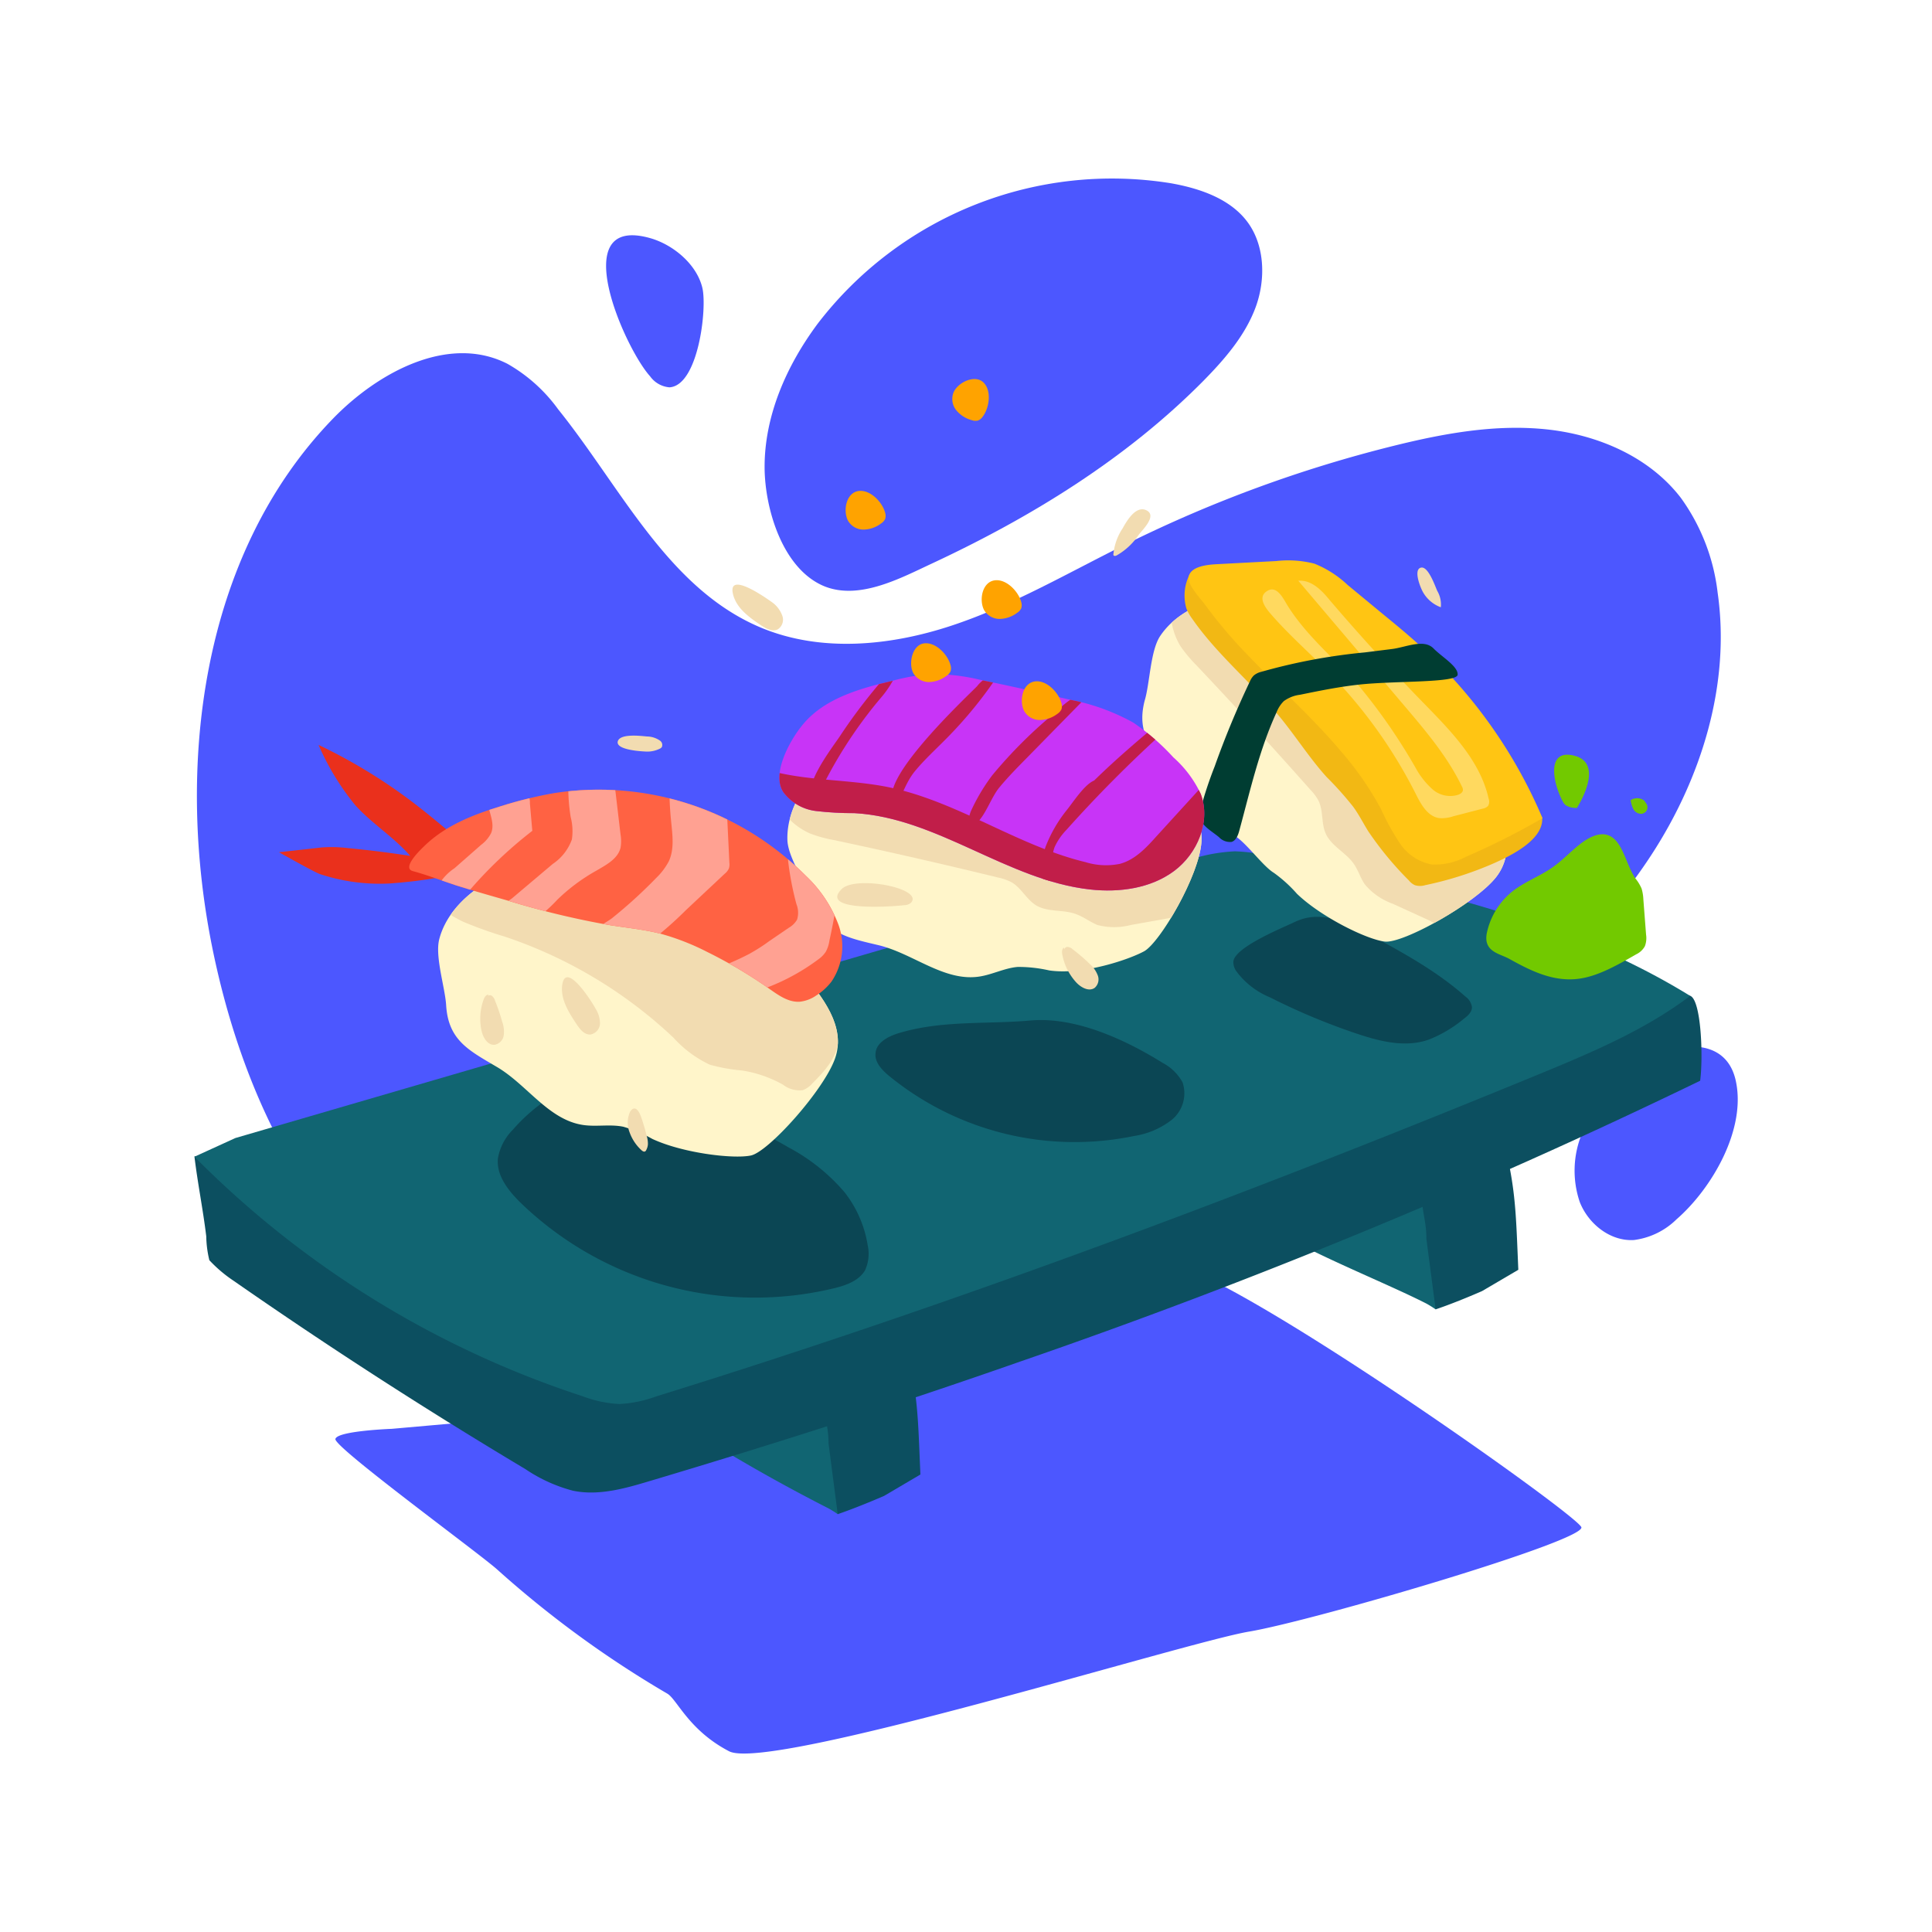 <svg id="Artwork_-_Primary" data-name="Artwork - Primary" xmlns="http://www.w3.org/2000/svg" xmlns:xlink="http://www.w3.org/1999/xlink" viewBox="0 0 250 250"><defs><style>.cls-1{fill:none;}.cls-2{fill:#4C57FF;}.cls-3{fill:#116572;}.cls-4{fill:#0c4f60;}.cls-5{clip-path:url(#clip-path);}.cls-6{fill:#0b4654;}.cls-7{fill:#fff5ca;}.cls-8{clip-path:url(#clip-path-2);}.cls-9{fill:#f2dcb1;}.cls-10{fill:#f2b814;}.cls-11{fill:#ffc513;}.cls-12{fill:#ffd95f;}.cls-13{fill:#003d32;}.cls-14{clip-path:url(#clip-path-3);}.cls-15{fill:#C834F7;}.cls-16{clip-path:url(#clip-path-4);}.cls-17{fill:#c11e49;}.cls-18{fill:#ffa300;}.cls-19{clip-path:url(#clip-path-5);}.cls-20{fill:#ea301c;}.cls-21{fill:#ff6243;}.cls-22{clip-path:url(#clip-path-6);}.cls-23{fill:#ffa192;}.cls-24{fill:#72c900;}</style><clipPath id="clip-path"><path class="cls-1" d="M30.46,147.26l123.26-35.94a22,22,0,0,1,6.08-1.16,21.48,21.48,0,0,1,4.43.61c18.84,3.9,38.12,8,54.48,18.1-5.91,4.45-12.81,7.35-19.66,10.17-37.45,15.4-75.4,29.65-114.09,41.64a16.53,16.53,0,0,1-4.8,1,15.6,15.6,0,0,1-4.75-1,125.51,125.51,0,0,1-50.25-31Z"/></clipPath><clipPath id="clip-path-2"><path class="cls-1" d="M151.8,100.19c3,3.47,4.14,8.76,8.23,10.86,1.53.79,3.32,1,4.8,1.89a17.78,17.78,0,0,1,3,2.72c3.12,3,9,5.9,11.36,6.18s11.7-4.92,14.39-8.32,1.09-8-.48-12.06c-1.74-4.46-6.14-5.87-9-9.72-2-2.68-3.32-5.86-5.73-8.16a23.93,23.93,0,0,0-5.86-3.76,26.6,26.6,0,0,0-5.84-2.43c-5.67-1.36-13.33.09-16.55,4.92-1.27,1.91-1.33,6.16-2,8.35C147,95,149.14,97.12,151.8,100.19Z"/></clipPath><clipPath id="clip-path-3"><path class="cls-1" d="M113.7,122.31c4.48,1.08,8.46,4.73,13,4.06,1.7-.25,3.29-1.11,5-1.25a18,18,0,0,1,4.06.45c4.28.64,10.23-1.36,12.28-2.47s7.21-9.9,7.43-14.23-3.77-7.16-7.4-9.54c-4-2.62-8.41-1.21-13-2.69-3.17-1-6.11-2.84-9.4-3.32a24.32,24.32,0,0,0-7,.35,27.09,27.09,0,0,0-6.17,1.41c-5.4,2.19-10.79,7.82-10.61,13.62.07,2.3,2.49,5.79,3.27,7.93C106.79,120.86,109.75,121.37,113.7,122.31Z"/></clipPath><clipPath id="clip-path-4"><path class="cls-1" d="M101.36,102.51a6.2,6.2,0,0,0,4.19,2.43,41.29,41.29,0,0,0,5,.28c10.74.59,19.84,8.71,30.53,9.88,3.76.41,7.79-.13,10.83-2.38s4.81-6.45,3.46-10A14.6,14.6,0,0,0,151.83,98a29.23,29.23,0,0,0-5.19-4.5,27.6,27.6,0,0,0-8.39-3q-5.66-1.35-11.36-2.52a26.67,26.67,0,0,0-6.4-.76,26.3,26.3,0,0,0-5.06.89c-4.29,1-8.87,2.32-11.63,5.75C102.24,95.77,99.78,100.13,101.36,102.51Z"/></clipPath><clipPath id="clip-path-5"><path class="cls-1" d="M64.19,138c4,2.3,6.76,6.94,11.32,7.58,1.7.24,3.46-.13,5.15.22a17.86,17.86,0,0,1,3.76,1.58c3.93,1.83,10.47,2.62,12.75,2.14s9.46-8.48,10.89-12.57-1.59-7.93-4.39-11.24C100.58,122,96,122.12,92,119.4c-2.74-1.89-5.05-4.45-8.07-5.84a24.38,24.38,0,0,0-6.77-1.64,26.81,26.81,0,0,0-6.32-.39c-5.8.56-12.56,4.43-14,10-.58,2.22.75,6.26.89,8.53C58,134.6,60.67,135.92,64.19,138Z"/></clipPath><clipPath id="clip-path-6"><path class="cls-1" d="M65.65,116.52a110.32,110.32,0,0,0,13.29,3.2c2.21.35,4.44.56,6.6,1.12a31.67,31.67,0,0,1,5.95,2.33,60.61,60.61,0,0,1,8.1,4.81c1.18.83,2.47,1.75,3.92,1.64a4.61,4.61,0,0,0,2.09-.79,7.63,7.63,0,0,0,2-1.82,8.16,8.16,0,0,0,.9-7.35,16.84,16.84,0,0,0-4.23-6.34,37.79,37.79,0,0,0-32.51-10.7,53.14,53.14,0,0,0-7,1.72c-3.47,1.06-7,2.43-9.71,5-.61.58-3.16,3-1.6,3.39,1.87.51,3.67,1.21,5.52,1.82C61.16,115.24,63.41,115.88,65.65,116.52Z"/></clipPath></defs><path class="cls-2" d="M209.55,139.25a19.75,19.75,0,0,0-4.82,7.36,12.63,12.63,0,0,0-.31,8.93c1.11,2.83,3.94,5.1,7,4.92a9.57,9.57,0,0,0,5.52-2.68c4.55-3.95,9.14-11.73,7.63-18.1C222.85,132.56,213.17,135.77,209.55,139.25Z"/><path class="cls-2" d="M98.94,60.62c-.06-6.8,2.85-13.35,6.91-18.79A48,48,0,0,1,151.44,23.7c3.78.66,7.75,2,10,5.05s2.37,7.48,1,11.11-4,6.65-6.7,9.4c-10,10.11-22.32,17.68-35.15,23.66-4.06,1.89-9.44,4.81-14,2.91C101.26,73.57,99,65.88,98.94,60.62Z"/><path class="cls-2" d="M92.59,177c-15.19,4.44-32.17-1.35-43.68-12.2s-18.09-26.1-21.32-41.59c-5-24-1.6-51.36,15.46-69,5.89-6.09,15.05-11,22.62-7.13a20.73,20.73,0,0,1,6.56,5.89c8.15,10.14,14.2,23.19,26.2,28.23,7.75,3.25,16.7,2.4,24.69-.24S138.41,74,146,70.27a169.7,169.7,0,0,1,34.3-12.57c6.48-1.61,13.18-2.84,19.83-2.14s13.3,3.56,17.37,8.86a26.07,26.07,0,0,1,4.76,12.26c1.7,11.83-2.08,24-8.61,34S198,128.78,188.33,135.87c-10.75,7.91-22.5,14.84-35.47,18"/><path class="cls-2" d="M62,183.89l-11.3,1s-7.1.26-7.3,1.32,18.82,14.94,21,16.94a134.91,134.91,0,0,0,21.94,16c1.26.72,2.77,4.74,8,7.46s59-14.09,67.28-15.48,43.84-11.84,43-13.53-35.23-26.14-49.38-32.71"/><path class="cls-3" d="M165.65,159.6c4.8,2.91,13.95,6.54,18.94,9.09a13.71,13.71,0,0,1,1.18.74,12.28,12.28,0,0,0,.6-1.24,16.26,16.26,0,0,0,.29-4.83q-.25-6-.93-12l-14.89,4.18"/><path class="cls-4" d="M185.77,169.43c2.62-.87,6-2.36,6-2.36l4.7-2.76c-.25-5.77-.3-9-1.12-13.23a1.88,1.88,0,0,0-.35-.93,2,2,0,0,0-1.9-.29,44,44,0,0,0-7.78,2.38,2.21,2.21,0,0,0-1,.63,2.28,2.28,0,0,0-.31,1.13c-.19,2.34.59,3.92.56,6.27Z"/><path class="cls-3" d="M92.52,187q7.2,4.37,14.7,8.19a12.84,12.84,0,0,1,1.18.74s.54-1,.6-1.24a16.69,16.69,0,0,0,.29-4.84q-.27-6-.93-12L93.46,182"/><path class="cls-4" d="M25.16,149.65c.42,3.49,1.11,6.85,1.53,10.34a13.83,13.83,0,0,0,.4,3.08,17.68,17.68,0,0,0,3.15,2.67Q48.68,178.57,68,190.11a20,20,0,0,0,6.15,2.79c3.28.68,6.65-.27,9.85-1.23,16.1-4.8,32.11-9.91,48-15.48A800,800,0,0,0,220,139.85c.41-3.15.13-10.53-1.31-11a65.58,65.58,0,0,0-12.38-2.8c-9.52-1-19.14-.26-28.67.62A872.44,872.44,0,0,0,63.8,144.75"/><path class="cls-3" d="M30.46,147.26l123.26-35.94a22,22,0,0,1,6.08-1.16,21.48,21.48,0,0,1,4.43.61c18.84,3.9,38.12,8,54.48,18.1-5.91,4.45-12.81,7.35-19.66,10.17-37.45,15.4-75.4,29.65-114.09,41.64a16.53,16.53,0,0,1-4.8,1,15.6,15.6,0,0,1-4.75-1,125.51,125.51,0,0,1-50.25-31Z"/><g class="cls-5"><path class="cls-6" d="M116.29,133.69c-1.36.42-2.9,1.2-3,2.62-.11,1.17.84,2.15,1.74,2.9A37.94,37.94,0,0,0,146.73,147a10.52,10.52,0,0,0,4.9-2.1,4.43,4.43,0,0,0,1.39-4.85,6.22,6.22,0,0,0-2.57-2.51c-4.8-3-11.29-6-17.08-5.49S121.88,132,116.29,133.69Z"/><path class="cls-6" d="M75.35,139.86a23.09,23.09,0,0,0-9,6.34,6.88,6.88,0,0,0-1.92,3.7c-.22,2.18,1.31,4.12,2.86,5.66a43.65,43.65,0,0,0,40.84,11.09c1.47-.38,3-.94,3.8-2.26a5.15,5.15,0,0,0,.35-3.25,14.9,14.9,0,0,0-3-6.87,24.83,24.83,0,0,0-7.23-5.79A74.57,74.57,0,0,0,80.17,140"/><path class="cls-6" d="M159.6,124.39a2,2,0,0,0,.37,1.27,10.23,10.23,0,0,0,4.35,3.39,83.74,83.74,0,0,0,10.88,4.58c3.12,1.07,6.54,2,9.67.9a16.69,16.69,0,0,0,4.6-2.74c.5-.38,1-.84,1-1.46a2,2,0,0,0-.85-1.38c-3.74-3.32-8.18-5.73-12.58-8.11-3-1.61-6.2-3.09-9.45-1.56C165.93,120.08,159.86,122.52,159.6,124.39Z"/></g><path class="cls-4" d="M108.4,195.93c2.61-.88,6-2.36,6-2.36l4.7-2.77c-.25-5.76-.29-9-1.11-13.23a2,2,0,0,0-.36-.93,2,2,0,0,0-1.9-.29,43.18,43.18,0,0,0-7.78,2.39,2.05,2.05,0,0,0-1,.63,2.13,2.13,0,0,0-.3,1.12c-.2,2.35.58,3.92.56,6.27Z"/><path class="cls-7" d="M151.8,100.19c3,3.47,3.68,5.75,7.78,7.85,1.53.78,3.77,4,5.25,4.9a17.78,17.78,0,0,1,3,2.72c3.12,3,9,5.9,11.36,6.18s11.7-4.92,14.39-8.32,1.09-8-.48-12.06c-1.74-4.46-6.14-5.87-9-9.72-2-2.68-3.32-5.86-5.73-8.16a23.93,23.93,0,0,0-5.86-3.76,26.6,26.6,0,0,0-5.84-2.43c-5.67-1.36-13.33.09-16.55,4.92-1.27,1.91-1.33,6.16-2,8.35C147,95,149.14,97.12,151.8,100.19Z"/><g class="cls-8"><path class="cls-9" d="M153.61,73.45a8.66,8.66,0,0,0-.86,10.16,18,18,0,0,0,2.06,2.47q7.51,7.94,14.75,16.11a6.39,6.39,0,0,1,1.06,1.43c.64,1.32.33,2.94.94,4.27.74,1.62,2.6,2.42,3.61,3.88.6.84.87,1.88,1.48,2.72a8.46,8.46,0,0,0,3.58,2.46l4.77,2.18a4.09,4.09,0,0,0,4.49-.14l6.72-3.24a8.29,8.29,0,0,0,1.86-1.1,6.06,6.06,0,0,0,1.76-5,31.2,31.2,0,0,0-1.17-5.37c-.9-3.67-1.07-7.53-2.48-11a27.68,27.68,0,0,0-4-6.46c-4.08-5.27-8.88-10.17-14.85-13.13s-13.27-3.77-19.3-.92"/></g><path class="cls-10" d="M153.88,74.44a6,6,0,0,0-.36,4.3,5.93,5.93,0,0,0,.76,1.34c3.25,4.68,7.76,8.32,11.36,12.73,2.07,2.53,3.83,5.3,6,7.71a44.19,44.19,0,0,1,3.42,3.82c.75,1,1.33,2.17,2,3.24a43,43,0,0,0,5.24,6.34,2.21,2.21,0,0,0,.78.62,2.27,2.27,0,0,0,1.34,0,44.81,44.81,0,0,0,8.32-2.59c2.93-1.24,7-3.32,6.82-6.12-2.08-1.82-4.44-3.89-6.33-5.92-2.82-3-5.16-6.49-8-9.48-6.05-6.35-14.12-10.33-22.16-13.85-1.26-.56-2.52-1.1-3.73-1.77"/><path class="cls-11" d="M178.7,104.69a31.18,31.18,0,0,0,2.46,4.46,6.37,6.37,0,0,0,4.14,2.72,8.59,8.59,0,0,0,4.38-1,92.37,92.37,0,0,0,9.92-5,63.76,63.76,0,0,0-15.38-21.89c-1.6-1.49-3.28-2.89-5-4.29l-4.84-4a13.67,13.67,0,0,0-4.29-2.75,13.7,13.7,0,0,0-4.95-.34l-7.75.41c-1.11.06-3.5.27-3.59,1.78-.06,1,1.67,2.81,2.21,3.56a60,60,0,0,0,5.47,6.44c3.94,4.13,8.24,7.94,11.93,12.3A41.08,41.08,0,0,1,178.7,104.69Z"/><path class="cls-12" d="M172.29,87.37a62.9,62.9,0,0,1,10.93,15.4c.67,1.34,1.52,2.87,3,3.09a4.55,4.55,0,0,0,1.82-.23l3.86-1a1.25,1.25,0,0,0,.66-.35,1.11,1.11,0,0,0,.07-.93c-1.11-5-5-8.87-8.57-12.53Q177.8,84.38,172,77.58c-1-1.23-2.35-2.58-4-2.43l13.82,16.29c2.74,3.23,5.51,6.51,7.35,10.33a.87.87,0,0,1,.13.44c0,.31-.31.52-.6.63a3.46,3.46,0,0,1-3.34-.71,10.29,10.29,0,0,1-2.19-2.79A74.8,74.8,0,0,0,176.05,89c-3.16-3.62-7-6.66-9.52-10.77-.51-.85-1.32-2.49-2.52-1.78-1.41.82-.18,2.3.48,3.06C166.9,82.28,169.71,84.71,172.29,87.37Z"/><path class="cls-13" d="M161.75,88.15a2.33,2.33,0,0,1,.49-.74,2.31,2.31,0,0,1,.91-.46,74.77,74.77,0,0,1,13.47-2.53l3.52-.44c1.78-.22,4.1-1.36,5.36-.07,1.08,1.1,3.17,2.3,3.12,3.39s-8.17.78-12.77,1.29c-2.56.28-5.09.79-7.62,1.31a4.48,4.48,0,0,0-2.1.82,4.13,4.13,0,0,0-.94,1.44c-2.23,4.85-3.41,10.11-4.81,15.27-.16.61-.42,1.32-1,1.51a1.93,1.93,0,0,1-1.64-.61c-1.21-1-2.81-1.72-2.44-3.43a50.48,50.48,0,0,1,1.88-5.73A115.36,115.36,0,0,1,161.75,88.15Z"/><path class="cls-9" d="M145.26,68.38a7.27,7.27,0,0,0-1.18,3.28.36.36,0,0,0,0,.18c.09.15.31.1.47,0a8.46,8.46,0,0,0,2.81-2.65c.5-.66,2.39-2.46,1-3.15S145.78,67.45,145.26,68.38Z"/><path class="cls-9" d="M184.11,76.58a4.38,4.38,0,0,0,2.33,2,3.48,3.48,0,0,0-.46-2.12c-.29-.63-1.18-3.28-2.14-3S183.79,76,184.11,76.58Z"/><path class="cls-7" d="M113.7,122.31c4.48,1.08,8.46,4.73,13,4.06,1.7-.25,3.29-1.11,5-1.25a18,18,0,0,1,4.06.45c4.28.64,10.23-1.36,12.28-2.47s7.21-9.9,7.43-14.23-3.77-7.16-7.4-9.54c-4-2.62-8.41-1.21-13-2.69-3.17-1-6.11-2.84-9.4-3.32a24.32,24.32,0,0,0-7,.35,27.09,27.09,0,0,0-6.17,1.41c-5.4,2.19-10.79,7.82-10.61,13.62.07,2.3,2.49,5.79,3.27,7.93C106.79,120.86,109.75,121.37,113.7,122.31Z"/><path class="cls-9" d="M137.68,122.62c-.29.17-.28.57-.22.9a7.37,7.37,0,0,0,1.8,3.6c.62.67,1.66,1.24,2.4.7a1.45,1.45,0,0,0,.38-1.63,3.69,3.69,0,0,0-1-1.43,24,24,0,0,0-2.23-1.92,1.1,1.1,0,0,0-.69-.31c-.26,0-.51.29-.39.52"/><g class="cls-14"><path class="cls-9" d="M99.71,99a8.65,8.65,0,0,0,5.08,8.84,16.56,16.56,0,0,0,3.1.86q10.68,2.27,21.29,4.86a6.65,6.65,0,0,1,1.69.59c1.27.72,1.94,2.22,3.2,3,1.52.92,3.51.51,5.17,1.14,1,.36,1.79,1,2.76,1.4a8.51,8.51,0,0,0,4.34,0l5.17-.92a5.43,5.43,0,0,0,1.94-.61,5.53,5.53,0,0,0,1.68-2.05l3.68-6.49a8.29,8.29,0,0,0,.9-2,6.06,6.06,0,0,0-1.39-5.12,31.68,31.68,0,0,0-4-3.75c-2.83-2.5-5.16-5.59-8.32-7.66a27.66,27.66,0,0,0-7-3.05c-6.36-2-13.09-3.31-19.68-2.35S106.29,90.17,103,95.94"/></g><path class="cls-15" d="M101.36,102.51a6.2,6.2,0,0,0,4.19,2.43,41.29,41.29,0,0,0,5,.28c10.74.59,19.84,8.71,30.53,9.88,3.76.41,7.79-.13,10.83-2.38s4.81-6.45,3.46-10A14.6,14.6,0,0,0,151.83,98a29.23,29.23,0,0,0-5.19-4.5,27.6,27.6,0,0,0-8.39-3q-5.66-1.35-11.36-2.52a26.67,26.67,0,0,0-6.4-.76,26.3,26.3,0,0,0-5.06.89c-4.29,1-8.87,2.32-11.63,5.75C102.24,95.77,99.78,100.13,101.36,102.51Z"/><g class="cls-16"><path class="cls-17" d="M97.06,98.84c5.57,2.35,11.89,1.82,17.81,3,9,1.83,16.7,7.57,25.59,9.72a9,9,0,0,0,4.46.22c1.9-.51,3.33-2,4.66-3.49l8-8.77a1.82,1.82,0,0,1,.63-.51c.63-.28,1.33.18,1.81.67,2.39,2.42,3,6.19,2.26,9.5a22.1,22.1,0,0,1-4.81,8.88c-2.2,2.7-4.77,5.25-8,6.53-3.54,1.4-7.52,1.15-11.26.39a45.69,45.69,0,0,1-19.33-9,28.13,28.13,0,0,0-4.07-3,6.71,6.71,0,0,0-4.86-.8c-2,.55-3.55,2.36-5.61,2.68a7.06,7.06,0,0,1-3.95-.83,24.49,24.49,0,0,1-11.29-10.61"/><path class="cls-17" d="M141.58,101c3.26-3.19,6.77-6.12,10.27-9,.4,1-.48,2-1.28,2.73A169.5,169.5,0,0,0,138,107.38a8,8,0,0,0-1.52,2.2c-.69,1.72,0,4.25-1,5.75-1.07-1.37-.71-4.27-.17-5.79a17.77,17.77,0,0,1,2.7-4.68C138.89,103.77,140.31,101.53,141.58,101Z"/><path class="cls-17" d="M128.39,100.33a60.1,60.1,0,0,1,8.23-8.19A13.83,13.83,0,0,1,142,88.76l-9,9.18c-1.28,1.3-2.57,2.6-3.72,4-1,1.23-1.74,3.49-2.83,4.48-1.39,1.28-1.28-.48-.74-1.62A24.71,24.71,0,0,1,128.39,100.33Z"/><path class="cls-17" d="M126.43,88.8a4.06,4.06,0,0,1,2.82-1.58,54.64,54.64,0,0,1-6.81,8.37c-1.34,1.36-2.76,2.65-4,4.14s-1.55,3-2.51,4.37C112.84,101.7,124.64,90.6,126.43,88.8Z"/><path class="cls-17" d="M114.88,87.21c.29-.32.93-.59,1.05-.17a.59.59,0,0,1-.06.39,13.17,13.17,0,0,1-2,3,57.9,57.9,0,0,0-8.18,12.88c-2.55-.67,2.1-6.71,2.92-7.94A71,71,0,0,1,114.88,87.21Z"/></g><path class="cls-9" d="M117,117.13a1.37,1.37,0,0,0,.91-.34c1.57-1.87-7.23-3.54-9-1.74C105.94,118,115.49,117.32,117,117.13Z"/><path class="cls-18" d="M109.72,67.36a2.32,2.32,0,0,0,2,1.17,3.85,3.85,0,0,0,2.27-.78,1.44,1.44,0,0,0,.55-.6,1.33,1.33,0,0,0,0-.79c-.34-1.34-1.88-3-3.4-2.83C109.48,63.73,109.07,66.07,109.72,67.36Z"/><path class="cls-18" d="M118.17,87.08a2.34,2.34,0,0,0,2,1.18,3.89,3.89,0,0,0,2.28-.79,1.44,1.44,0,0,0,.55-.6,1.33,1.33,0,0,0,0-.79c-.34-1.34-1.87-3-3.4-2.83S117.52,85.79,118.17,87.08Z"/><path class="cls-18" d="M127.33,78.92a2.32,2.32,0,0,0,2,1.17,3.85,3.85,0,0,0,2.27-.78,1.44,1.44,0,0,0,.55-.6,1.33,1.33,0,0,0,0-.79c-.34-1.34-1.88-3-3.4-2.83C127.09,75.29,126.67,77.63,127.33,78.92Z"/><path class="cls-18" d="M132.52,92a2.33,2.33,0,0,0,2,1.17,3.88,3.88,0,0,0,2.28-.78,1.51,1.51,0,0,0,.55-.6,1.33,1.33,0,0,0,0-.79c-.34-1.34-1.87-3-3.4-2.83C132.28,88.38,131.87,90.72,132.52,92Z"/><path class="cls-18" d="M123.4,50.75a2.31,2.31,0,0,0,.32,2.31,3.87,3.87,0,0,0,2,1.3,1.44,1.44,0,0,0,.82.06,1.32,1.32,0,0,0,.61-.49c.85-1.09,1.21-3.33.13-4.42S124,49.43,123.4,50.75Z"/><path class="cls-9" d="M94.88,77c.48,1.75,2.09,2.9,3.59,3.91.65.43,1.47.88,2.17.53a1.49,1.49,0,0,0,.58-1.79A3.68,3.68,0,0,0,100,78C99.11,77.36,94,73.73,94.88,77Z"/><path class="cls-7" d="M64.19,138c4,2.3,6.76,6.94,11.32,7.58,1.7.24,3.46-.13,5.15.22a17.86,17.86,0,0,1,3.76,1.58c3.93,1.83,10.47,2.62,12.75,2.14s9.46-8.48,10.89-12.57-1.59-7.93-4.39-11.24C100.58,122,96,122.12,92,119.4c-2.74-1.89-5.05-4.45-8.07-5.84a24.38,24.38,0,0,0-6.77-1.64,26.81,26.81,0,0,0-6.32-.39c-5.8.56-12.56,4.43-14,10-.58,2.22.75,6.26.89,8.53C58,134.6,60.67,135.92,64.19,138Z"/><g class="cls-19"><path class="cls-9" d="M51.45,110.7A17.74,17.74,0,0,0,60,119.3a51.41,51.41,0,0,0,5.26,1.88,59.12,59.12,0,0,1,21.89,13.1,14.75,14.75,0,0,0,4.7,3.49,22.35,22.35,0,0,0,4.17.75,15.85,15.85,0,0,1,5.29,1.83,3.54,3.54,0,0,0,2.57.72,3.24,3.24,0,0,0,1.27-.91c1.51-1.52,3.11-3.23,3.3-5.37a7,7,0,0,0-.72-3.47c-1.57-3.53-4.51-6.23-7.47-8.72a52.21,52.21,0,0,0-6.1-4.58,61.61,61.61,0,0,0-8.07-4L73.32,108.5c-2.69-1.17-5.38-2.33-8.17-3.23-4.37-1.41-9.29-2.1-13.45-.15"/></g><path class="cls-20" d="M50.45,114.32a65.12,65.12,0,0,0,13-2.27l-4.81-4c-1.76-1.47-3.52-2.94-5.35-4.33a70,70,0,0,0-12.07-7.33,33.16,33.16,0,0,0,4.75,7.8c2.16,2.4,5,4.13,7.11,6.56-2.66-.41-5.34-.75-8-1a17.49,17.49,0,0,0-3.47-.09l-5.51.62s4.5,2.54,5.28,2.82A24.58,24.58,0,0,0,50.45,114.32Z"/><path class="cls-21" d="M65.65,116.52a110.32,110.32,0,0,0,13.29,3.2c2.21.35,4.44.56,6.6,1.12a31.67,31.67,0,0,1,5.95,2.33,60.61,60.61,0,0,1,8.1,4.81c1.18.83,2.47,1.75,3.92,1.64a4.61,4.61,0,0,0,2.09-.79,7.63,7.63,0,0,0,2-1.82,8.16,8.16,0,0,0,.9-7.35,16.84,16.84,0,0,0-4.23-6.34,37.79,37.79,0,0,0-32.51-10.7,53.14,53.14,0,0,0-7,1.72c-3.47,1.06-7,2.43-9.71,5-.61.58-3.16,3-1.6,3.39,1.87.51,3.67,1.21,5.52,1.82C61.16,115.24,63.41,115.88,65.65,116.52Z"/><g class="cls-22"><path class="cls-23" d="M62.27,109.31a4.3,4.3,0,0,0,1.29-1.53c.55-1.39-.46-2.89-.48-4.38a1.39,1.39,0,0,1,.51-1.23,2.44,2.44,0,0,1,1.27-.2c1,0,2.17-.54,3,.09a2.59,2.59,0,0,1,.71,1.9l.31,3.55a56,56,0,0,0-8.2,7.79c-.72.85-1.62,1.9-2.85,1.78a1.48,1.48,0,0,1-1.36-2,6.56,6.56,0,0,1,2.34-2.73Z"/><path class="cls-23" d="M71.53,111.79A6.43,6.43,0,0,0,74,108.63a7.21,7.21,0,0,0-.15-2.88,24.31,24.31,0,0,1-.3-4.82c0-.29,0-.63.3-.77a.91.91,0,0,1,.59,0l3.91.7a1.62,1.62,0,0,1,1,.45,1.55,1.55,0,0,1,.26.85L80.3,108a5,5,0,0,1,0,1.69c-.35,1.46-1.88,2.24-3.18,3a24,24,0,0,0-5,3.73,19.29,19.29,0,0,1-2.41,2.2,4.27,4.27,0,0,1-3.07.85c-.64-.11-1.88-.72-1.95-1.49s1-1.3,1.56-1.73Z"/><path class="cls-23" d="M84.9,113.62a8.53,8.53,0,0,0,1.65-2.18c.72-1.57.47-3.38.3-5.09-.13-1.28-.21-2.57-.23-3.86,0-.28,0-.63.29-.74a.75.75,0,0,1,.42,0,24.77,24.77,0,0,1,5.25,1.7,2.85,2.85,0,0,1,1,.66,3.06,3.06,0,0,1,.53,1.89l.27,5.62a1.73,1.73,0,0,1-.06.75,1.81,1.81,0,0,1-.54.69l-5,4.69a49.56,49.56,0,0,1-6.49,5.45,3.84,3.84,0,0,1-2.62.86,4.22,4.22,0,0,1-1.7-.89c-.66-.49-2.05-1.23-1.61-2.14s2.17-1.67,2.89-2.26A62.13,62.13,0,0,0,84.9,113.62Z"/><path class="cls-23" d="M89,126.57l2.33-.81A34.52,34.52,0,0,0,97,123.41c.87-.49,1.69-1,2.51-1.61l2.55-1.74a2.89,2.89,0,0,0,1.08-1.06,3,3,0,0,0-.08-2,38.35,38.35,0,0,1-1.24-7.37.59.59,0,0,1,.07-.42.6.6,0,0,1,.43-.18,14.48,14.48,0,0,1,4.31.19,3.2,3.2,0,0,1,1.38.54c.88.69.89,2,.78,3.12a84.9,84.9,0,0,1-1.46,8.82,4.26,4.26,0,0,1-.47,1.45,3.61,3.61,0,0,1-.82.88,27.47,27.47,0,0,1-7,3.84,11.45,11.45,0,0,1-5.56,1.3,11.3,11.3,0,0,1-2.43-.64l-3-1"/></g><path class="cls-9" d="M83.4,97.24a3.69,3.69,0,0,0,2-.37.66.66,0,0,0,.24-.2.68.68,0,0,0-.22-.82,3,3,0,0,0-1.7-.55c-.79-.07-3.37-.4-3.76.57C79.54,97,82.76,97.21,83.4,97.24Z"/><path class="cls-9" d="M81.46,146.5A5.75,5.75,0,0,0,83,148.83c.13.12.32.25.48.16a.33.33,0,0,0,.14-.17,1.81,1.81,0,0,0,.22-.76,3.38,3.38,0,0,0-.15-1.05c-.2-.82-.44-1.63-.71-2.42s-.8-1.68-1.43-.76A3.39,3.39,0,0,0,81.46,146.5Z"/><path class="cls-9" d="M63.21,128.7c-.33,0-.53.36-.64.67a7.3,7.3,0,0,0-.26,4c.19.9.8,1.92,1.72,1.82A1.46,1.46,0,0,0,65.18,134a3.7,3.7,0,0,0-.19-1.77,25.3,25.3,0,0,0-.95-2.78,1.13,1.13,0,0,0-.44-.62c-.23-.12-.59,0-.6.26"/><path class="cls-24" d="M195.84,115.24c1.73-1.3,3.61-1.92,5.34-3.21,1.13-.84,2.17-1.94,3.29-2.81s2.39-1.49,3.47-1.19c2,.54,2.4,3.75,3.68,5.64a5.53,5.53,0,0,1,.8,1.31,5.69,5.69,0,0,1,.23,1.4l.35,4.55a3,3,0,0,1-.15,1.5,2.5,2.5,0,0,1-1.13,1.06c-2.4,1.38-4.85,2.78-7.28,3.14-3.38.5-6.35-1-9.19-2.58-1.25-.67-3.31-.91-2.86-3.29A9.38,9.38,0,0,1,195.84,115.24Z"/><path class="cls-24" d="M204.05,104.55s3.73-5.72-.32-6.76c-3.82-1-2.71,3.86-1.42,6.08C202.75,104.62,204.05,104.55,204.05,104.55Z"/><path class="cls-24" d="M212.77,103.6a1.52,1.52,0,0,0-1.76-.06,3.55,3.55,0,0,0,.34,1.15,1.17,1.17,0,0,0,1,.62.85.85,0,0,0,.76-.51.87.87,0,0,0-.14-.9"/><path class="cls-9" d="M72.74,127.55c-.2,1.79.86,3.46,1.88,5,.44.65,1,1.38,1.81,1.31a1.5,1.5,0,0,0,1.21-1.45,3.59,3.59,0,0,0-.6-1.93C76.52,129.5,73.13,124.21,72.74,127.55Z"/><path class="cls-2" d="M84.12,48.69a3.43,3.43,0,0,0,2.5,1.43c3.74-.2,4.91-10.23,4.26-12.89-.74-3.07-3.81-5.59-6.76-6.42C73.14,27.72,80.85,45.1,84.12,48.69Z"/></svg>
